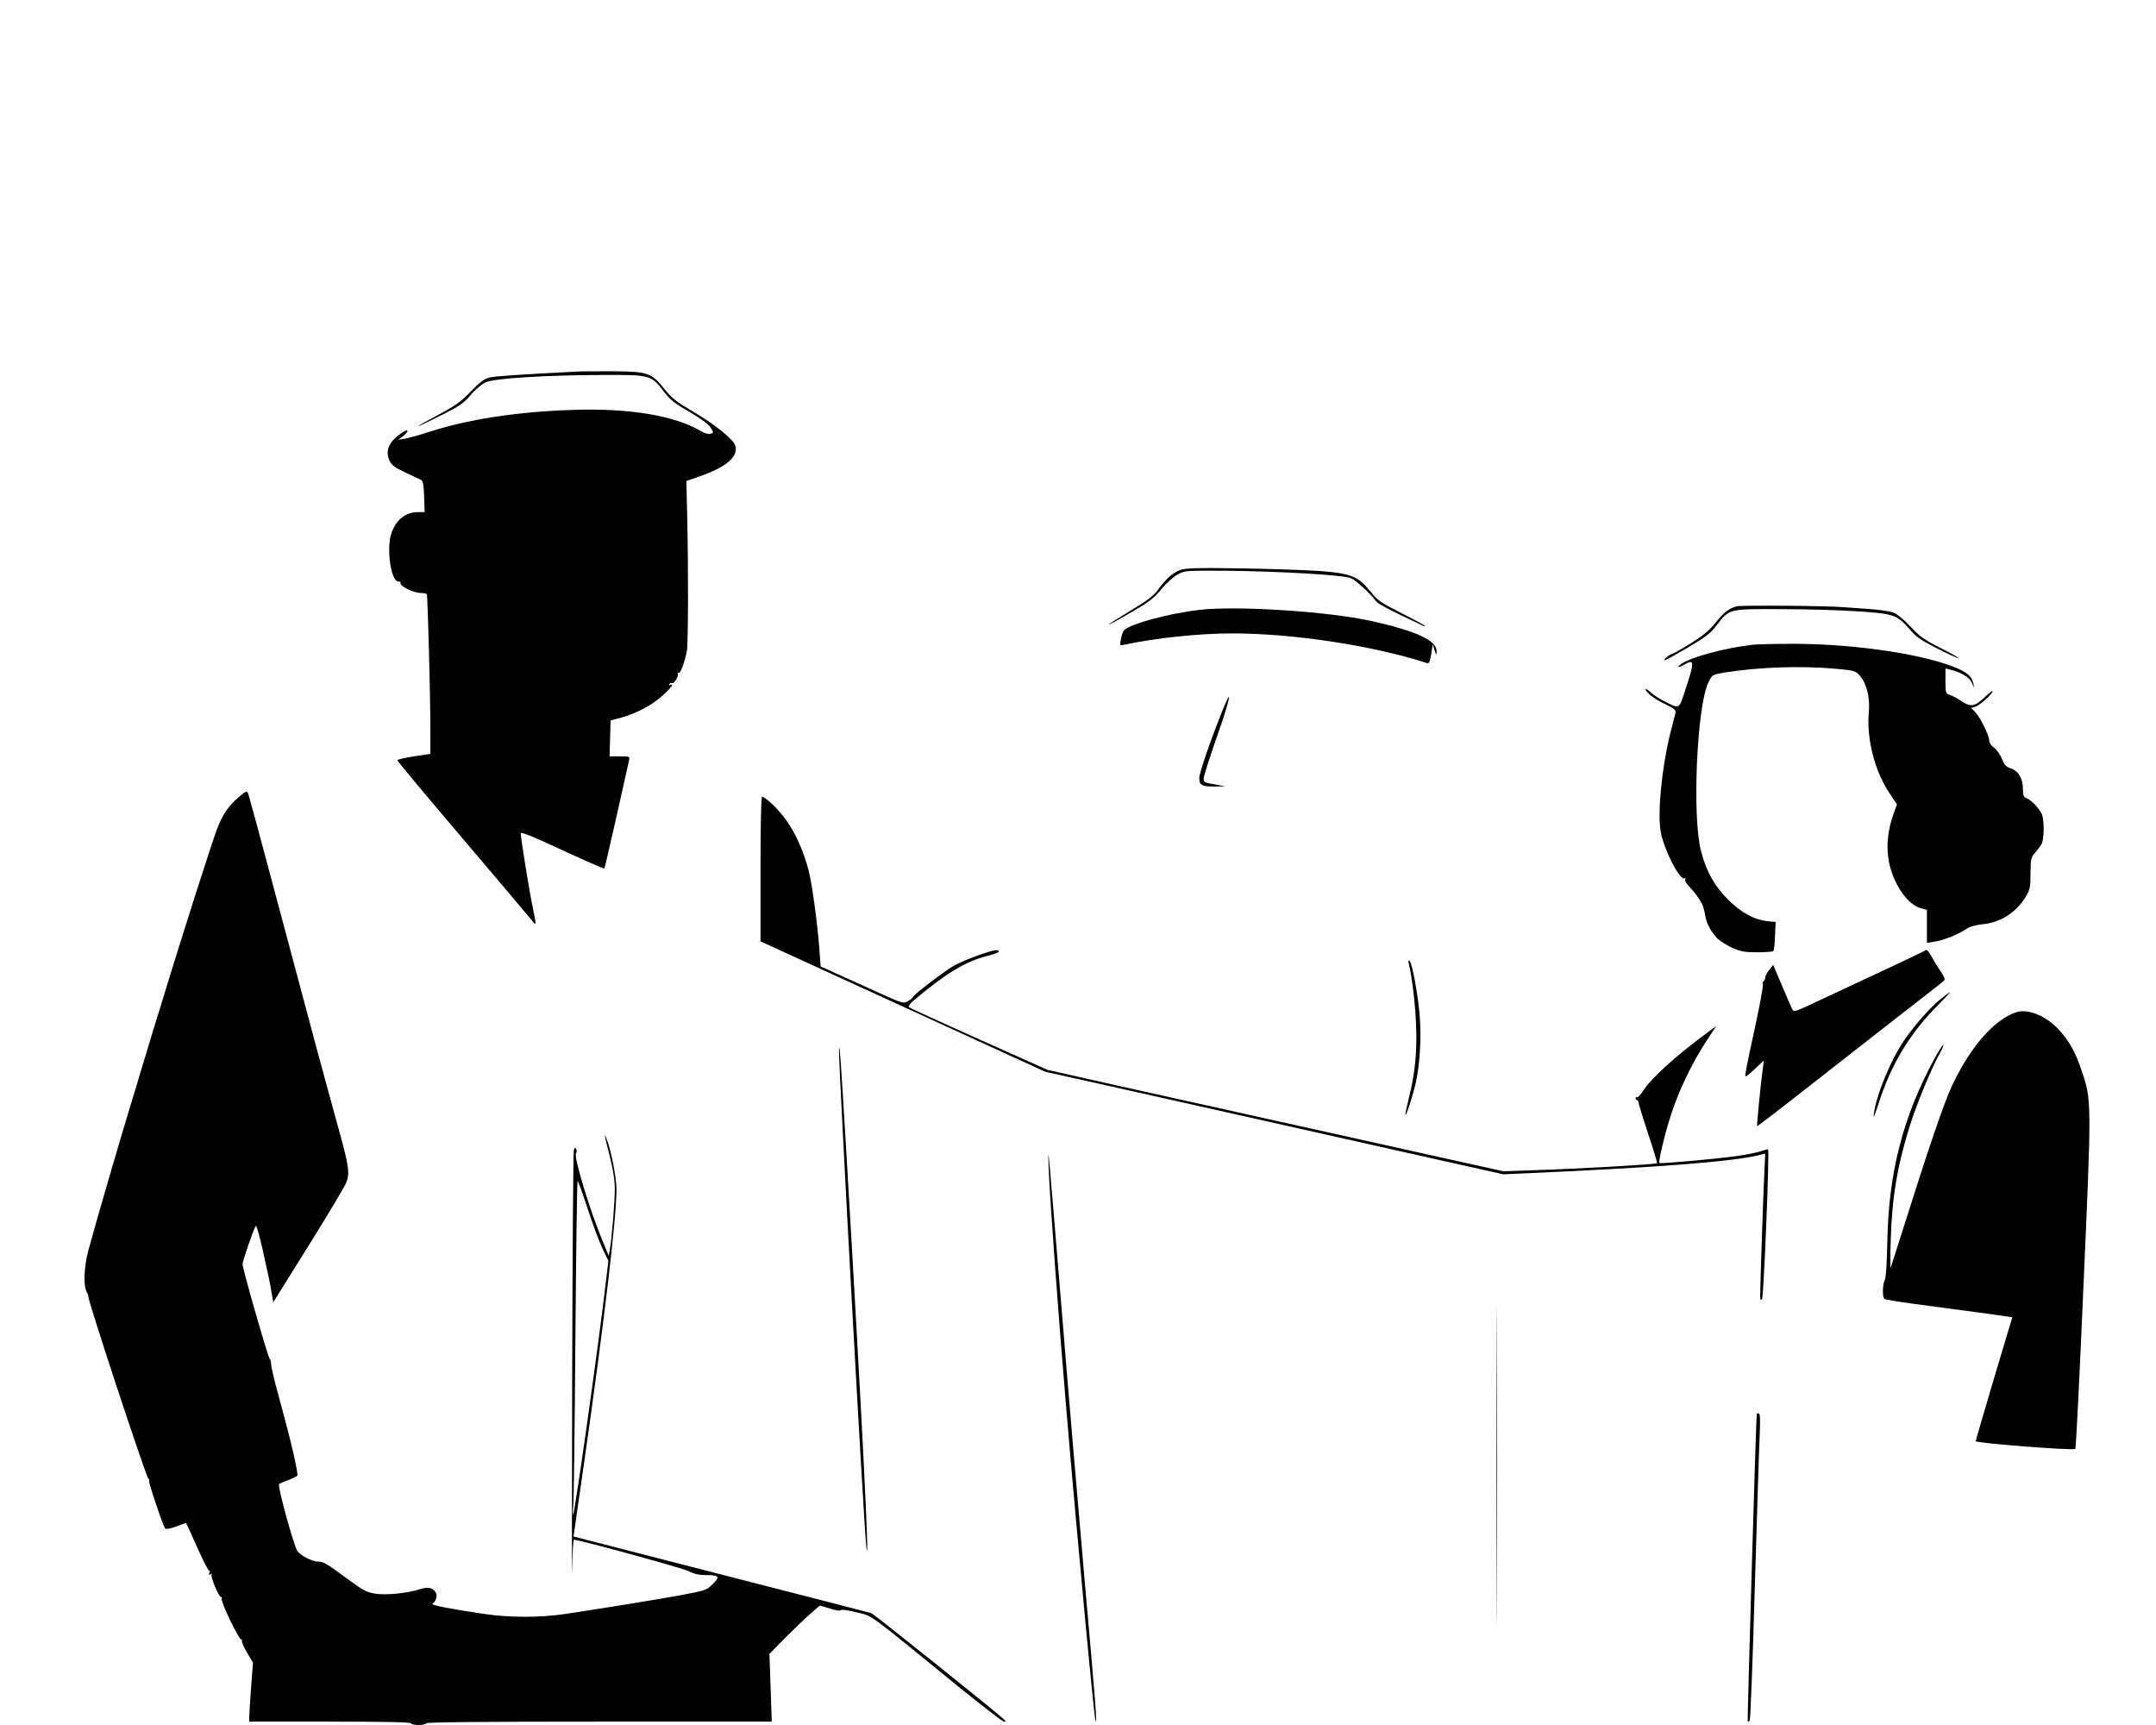 <?xml version="1.0" standalone="no"?>
<!DOCTYPE svg PUBLIC "-//W3C//DTD SVG 20010904//EN"
 "http://www.w3.org/TR/2001/REC-SVG-20010904/DTD/svg10.dtd">
<svg version="1.0" xmlns="http://www.w3.org/2000/svg"
 width="1280pt" height="1024pt" viewBox="0 0 1280 1024"
 preserveAspectRatio="xMidYMid meet">
<g transform="translate(0,1024) scale(0.1,-0.1)"
fill="#000000" stroke="none">
<path d="M3420 8034 c-346 -18 -481 -27 -515 -35 -30 -8 -57 -28 -111 -84 -59
-61 -91 -84 -195 -139 -68 -36 -121 -66 -116 -66 4 0 65 29 135 64 110 55 135
72 177 122 28 33 66 64 90 75 53 23 345 42 685 43 295 1 294 2 374 -102 35
-46 65 -69 147 -116 67 -39 112 -71 126 -92 21 -32 21 -33 2 -39 -12 -4 -34 2
-56 15 -157 93 -422 137 -753 127 -333 -10 -622 -54 -860 -130 -58 -19 -123
-37 -145 -41 l-40 -6 28 21 c35 27 35 47 0 24 -83 -52 -109 -109 -80 -171 13
-26 32 -40 94 -69 43 -20 85 -40 93 -44 11 -6 16 -31 18 -100 l3 -91 -36 0
c-76 0 -130 -41 -160 -122 -34 -92 -3 -301 44 -290 6 1 10 -4 9 -10 -4 -18 79
-58 119 -58 17 0 34 -3 37 -8 5 -9 21 -590 21 -797 l0 -150 -98 -15 c-54 -8
-98 -19 -98 -23 0 -5 174 -214 388 -465 213 -251 398 -469 411 -486 26 -35 27
-30 8 61 -25 119 -77 443 -74 457 2 9 80 -23 247 -101 134 -62 246 -111 249
-109 2 3 35 144 73 313 38 169 71 318 74 331 5 21 3 22 -55 22 l-61 0 3 106 3
107 62 17 c93 25 185 75 248 132 30 27 55 54 55 60 0 5 -5 6 -12 2 -7 -4 -8
-3 -4 5 4 6 11 9 16 6 11 -7 42 43 34 57 -4 6 -3 8 4 4 11 -7 37 61 50 130 8
45 9 484 2 794 l-5 215 78 27 c157 54 230 116 213 181 -9 37 -124 130 -257
207 -92 54 -120 76 -162 128 -77 98 -99 106 -297 108 -91 0 -194 0 -230 -2z"/>
<path d="M7006 6856 c-44 -17 -83 -51 -132 -118 -27 -36 -65 -65 -164 -124
-71 -43 -128 -79 -126 -81 1 -2 61 31 132 72 108 63 137 85 179 138 28 34 71
73 95 86 43 24 47 24 284 23 316 -3 701 -25 746 -44 31 -13 115 -90 152 -140
7 -10 72 -45 143 -79 72 -34 133 -63 138 -66 4 -2 7 -2 7 1 0 3 -62 37 -137
75 -125 63 -143 75 -188 131 -72 89 -114 106 -295 120 -80 6 -291 13 -470 16
-268 4 -332 2 -364 -10z"/>
<path d="M10311 6641 c-46 -12 -78 -37 -132 -105 -33 -40 -75 -74 -141 -115
-52 -32 -104 -62 -116 -65 -20 -7 -51 -36 -38 -36 4 0 65 34 135 75 107 63
136 85 174 135 75 97 69 95 382 94 149 0 353 -6 454 -13 215 -14 234 -21 308
-106 40 -47 69 -67 167 -116 65 -33 120 -58 123 -56 2 3 -47 31 -109 62 -95
48 -123 68 -175 125 -36 39 -78 74 -100 83 -21 8 -87 18 -148 22 -60 4 -123 9
-140 10 -90 9 -615 13 -644 6z"/>
<path d="M7116 6619 c-190 -23 -413 -85 -444 -122 -6 -7 -13 -30 -17 -51 -8
-39 -8 -39 21 -33 185 40 444 67 640 67 361 0 835 -72 1155 -176 13 -5 18 6
26 53 l9 58 11 -35 c11 -34 11 -34 12 -7 2 65 -117 120 -389 181 -258 57 -805
92 -1024 65z"/>
<path d="M10410 6413 c-168 -18 -378 -75 -434 -118 -25 -19 -9 -19 24 0 60 34
61 18 9 -140 -42 -127 -35 -123 -112 -86 -36 17 -79 44 -96 60 -17 16 -31 25
-31 20 0 -19 54 -60 118 -90 54 -26 63 -34 59 -52 -3 -12 -17 -67 -31 -122
-50 -200 -77 -473 -56 -585 20 -108 115 -291 142 -274 7 5 8 2 3 -5 -4 -8 7
-28 33 -54 36 -38 74 -97 77 -122 1 -5 3 -12 4 -15 1 -3 4 -17 6 -31 5 -38 39
-100 72 -131 15 -15 54 -39 87 -54 49 -22 72 -27 147 -27 49 0 92 3 97 7 4 4
9 45 10 90 l4 83 -50 5 c-78 8 -158 52 -237 132 -79 81 -124 162 -156 283 -54
203 -25 863 44 1003 22 45 23 45 92 57 204 33 451 42 665 23 109 -10 116 -12
141 -40 42 -49 62 -130 54 -219 -14 -156 34 -345 121 -477 l46 -69 -22 -61
c-31 -89 -41 -177 -29 -259 19 -135 108 -273 191 -296 l38 -10 0 -98 0 -98 50
8 c53 8 142 45 188 77 16 11 52 21 88 25 110 9 205 70 262 166 24 41 27 57 27
138 1 85 3 95 27 120 14 16 31 39 39 53 16 32 16 148 0 180 -19 36 -62 81 -88
91 -19 7 -23 16 -23 56 0 62 -27 107 -73 122 -28 9 -38 21 -52 56 -9 25 -30
54 -46 66 -17 12 -29 29 -29 42 0 30 -52 136 -82 169 l-26 26 24 6 c25 7 104
77 104 93 0 5 -20 -10 -45 -34 -62 -59 -84 -62 -142 -24 -26 18 -58 34 -70 37
-21 6 -23 12 -23 81 l0 75 28 -7 c66 -16 113 -45 128 -77 l15 -33 -6 30 c-8
41 -41 68 -122 99 -214 81 -623 137 -973 134 -96 0 -191 -3 -210 -5z"/>
<path d="M7252 6008 c-70 -176 -132 -357 -132 -387 0 -42 17 -51 90 -50 l65 1
-65 12 c-60 10 -65 13 -64 36 1 14 36 124 78 244 82 234 99 321 28 144z"/>
<path d="M1417 5508 c-62 -53 -97 -106 -130 -193 -36 -98 -210 -643 -298 -932
-18 -60 -31 -103 -80 -260 -11 -38 -27 -88 -34 -113 -7 -25 -45 -148 -83 -275
-79 -257 -227 -767 -268 -920 -26 -100 -30 -211 -8 -246 4 -7 9 -20 9 -29 5
-46 344 -1073 356 -1078 5 -2 7 -7 4 -12 -5 -8 83 -269 96 -284 5 -5 32 0 64
12 31 12 58 22 59 22 1 0 31 -65 66 -144 35 -80 68 -142 72 -140 4 3 5 -3 1
-12 -5 -13 -3 -15 7 -9 8 5 11 4 6 -3 -7 -12 43 -132 56 -132 5 0 7 -4 4 -9
-9 -14 105 -251 117 -244 6 3 7 1 3 -5 -3 -6 10 -38 30 -71 l36 -61 -11 -144
c-6 -79 -11 -158 -11 -175 l0 -31 480 0 c313 0 480 -3 480 -10 0 -5 20 -10 45
-10 25 0 45 5 45 10 0 7 349 10 1026 10 l1026 0 -7 201 -7 201 93 95 c52 52
119 116 150 143 l56 49 61 -18 c35 -11 62 -15 64 -9 2 5 41 0 93 -13 100 -25
49 12 595 -433 146 -118 272 -216 280 -216 12 0 12 2 0 14 -53 49 -772 625
-787 630 -10 3 -396 103 -858 221 -462 119 -856 220 -875 225 l-35 9 67 468
c117 820 188 1424 188 1592 0 70 -32 235 -59 301 -16 41 -13 21 19 -104 20
-79 30 -143 30 -193 0 -78 -17 -289 -29 -358 l-7 -40 -33 80 c-77 182 -177
511 -161 529 5 7 5 18 1 25 -6 10 -10 9 -14 -4 -4 -9 -8 -615 -10 -1348 -2
-733 -2 -1250 0 -1149 2 100 6 182 10 182 31 0 648 -169 682 -187 31 -16 61
-23 100 -23 81 0 88 -9 42 -54 -37 -36 -43 -38 -193 -66 -131 -24 -419 -71
-683 -111 -147 -22 -331 -22 -478 0 -204 30 -320 53 -310 60 20 13 31 46 22
64 -19 33 -46 39 -97 23 -74 -24 -202 -37 -267 -26 -49 8 -72 21 -163 88 -122
90 -141 102 -174 102 -36 1 -105 36 -123 64 -22 34 -119 387 -108 396 4 4 29
15 55 24 26 10 50 22 53 26 8 12 -42 223 -104 448 -28 101 -51 196 -51 212 0
15 -4 30 -8 32 -9 3 -162 536 -162 563 0 20 68 216 79 228 4 4 21 -57 39 -135
43 -193 43 -195 56 -271 l8 -48 211 338 c116 186 216 354 223 373 22 60 16 98
-57 360 -85 308 -131 479 -350 1300 -93 349 -172 643 -177 652 -6 14 -14 11
-55 -24z m2071 -2441 c29 -89 69 -196 88 -237 l36 -75 -12 -100 c-40 -354
-187 -1395 -197 -1405 -3 -3 -3 18 0 45 4 28 9 474 13 993 4 518 10 942 13
942 3 0 30 -73 59 -163z"/>
<path d="M4515 5081 l0 -429 845 -387 845 -387 730 -163 c402 -90 1014 -227
1360 -305 l630 -141 135 6 c804 36 1237 70 1393 110 l27 7 -5 -108 c-6 -114
-25 -679 -25 -735 0 -23 3 -30 11 -22 10 10 45 880 36 889 -2 3 -23 -3 -46
-11 -24 -8 -95 -22 -159 -30 -120 -16 -434 -44 -440 -39 -8 6 33 179 69 288
47 145 127 310 208 433 l60 92 -57 -42 c-182 -134 -326 -265 -374 -338 -17
-27 -35 -46 -39 -43 -5 3 -9 0 -9 -5 0 -6 4 -11 8 -11 5 0 9 -6 9 -12 0 -7 26
-91 57 -186 32 -95 56 -175 54 -177 -6 -7 -479 -34 -714 -41 l-199 -7 -545
121 c-941 209 -1312 291 -1743 387 l-418 94 -407 182 c-224 100 -411 186 -416
190 -5 4 6 20 24 36 193 164 312 236 443 269 37 9 67 20 67 25 0 5 -6 9 -14 9
-32 0 -201 -62 -255 -94 -62 -36 -241 -174 -241 -185 0 -4 -13 -14 -28 -23
-28 -17 -30 -16 -173 48 -79 36 -190 86 -245 111 l-102 46 -7 96 c-11 154 -43
390 -64 473 -29 111 -75 217 -131 296 -45 65 -125 142 -146 142 -5 0 -9 -183
-9 -429z"/>
<path d="M11434 4600 c-5 -4 -142 -70 -304 -145 -162 -76 -337 -157 -387 -181
-84 -39 -94 -42 -102 -26 -5 9 -32 72 -61 140 l-53 124 -23 -29 c-13 -15 -23
-36 -24 -45 0 -9 -4 -19 -10 -23 -5 -3 -7 -12 -4 -19 3 -8 -17 -117 -44 -242
-58 -266 -65 -304 -57 -304 3 0 29 21 56 47 l51 48 -6 -45 c-13 -93 -37 -342
-34 -345 2 -1 129 96 283 217 154 121 399 312 545 426 146 113 271 211 279
218 11 10 8 19 -17 57 -17 24 -42 65 -55 90 -14 25 -28 42 -33 37z"/>
<path d="M8364 4520 c20 -87 38 -235 43 -361 7 -164 -6 -291 -43 -438 -13 -52
-22 -96 -20 -98 6 -6 43 110 62 192 23 104 33 260 23 389 -9 123 -44 315 -60
331 -7 7 -9 2 -5 -15z"/>
<path d="M11516 4305 c-62 -51 -157 -160 -214 -245 -81 -121 -163 -322 -177
-432 -4 -30 3 -16 23 47 78 245 186 425 357 598 42 42 75 77 72 77 -3 0 -30
-20 -61 -45z"/>
<path d="M11970 4231 c-129 -42 -271 -203 -380 -434 -47 -98 -141 -375 -290
-847 -39 -124 -73 -229 -75 -235 -3 -5 -3 67 0 160 7 257 41 456 117 693 42
131 131 345 175 420 13 24 23 46 20 49 -3 2 -26 -33 -51 -79 -188 -345 -274
-679 -281 -1090 -3 -131 -8 -216 -16 -229 -13 -25 -14 -98 -2 -109 4 -5 80
-17 168 -29 350 -46 531 -71 561 -76 l31 -5 -109 -363 c-59 -199 -108 -367
-108 -372 0 -12 580 -57 591 -46 4 3 26 445 49 981 48 1083 48 1090 -11 1263
-39 117 -80 189 -146 255 -75 76 -177 115 -243 93z"/>
<path d="M4981 4005 c-2 -95 149 -2860 163 -2955 20 -148 -26 767 -115 2275
-35 596 -46 751 -48 680z"/>
<path d="M6226 3300 c7 -177 58 -879 105 -1430 63 -746 164 -1821 173 -1845
11 -26 1 94 -64 826 -38 431 -101 1169 -139 1639 -79 958 -81 985 -75 810z"/>
<path d="M8885 1535 c0 -836 1 -1177 2 -757 2 420 2 1104 0 1520 -1 416 -2 73
-2 -763z"/>
<path d="M10430 1848 c-5 -32 -57 -1824 -54 -1827 3 -3 8 0 12 6 4 7 18 360
30 785 13 425 25 833 29 906 4 96 3 132 -6 132 -6 0 -11 -1 -11 -2z"/>
</g>
</svg>
